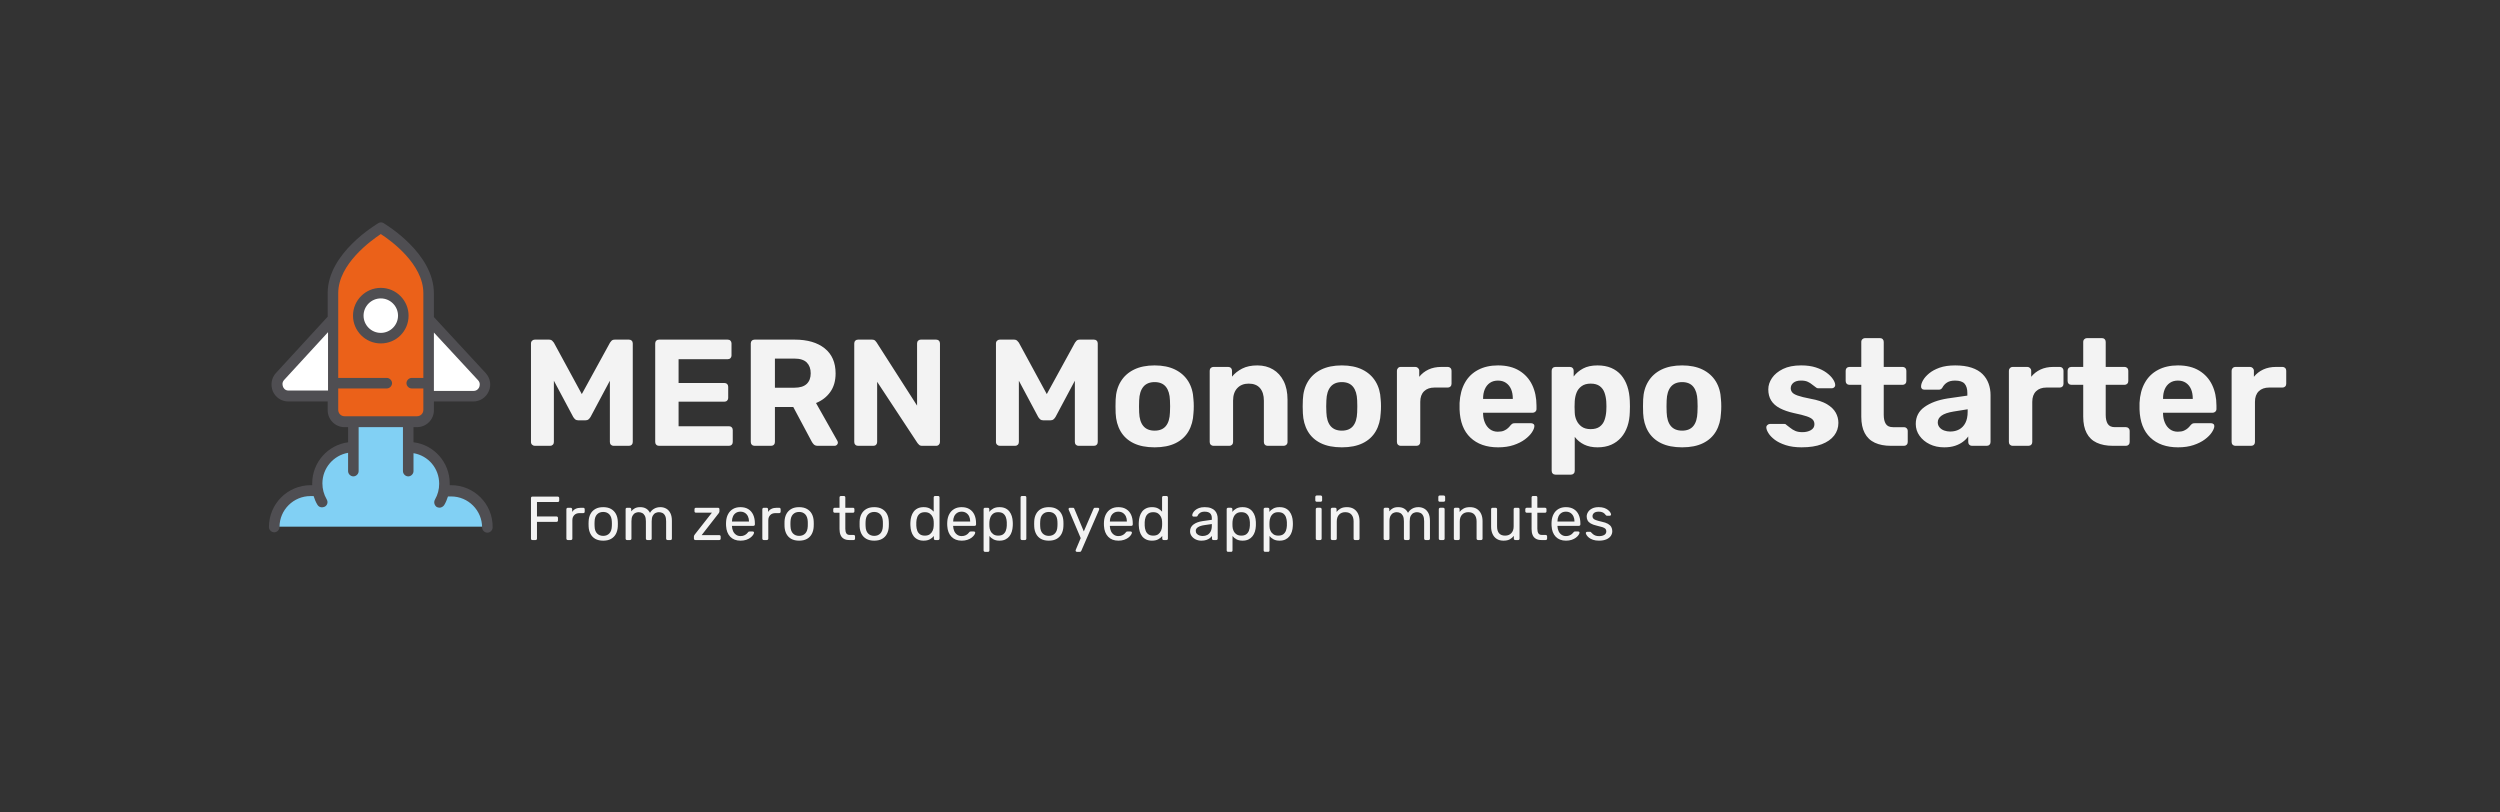 <?xml version="1.0"?>
<svg width="725.08" height="235.559" xmlns="http://www.w3.org/2000/svg" xmlns:svg="http://www.w3.org/2000/svg">
 <rect width="100%" height="100%" fill="#333333" stroke="none"/>
 <g class="layer">
  <title>Layer 1</title>
  <g id="svg_2">
   <svg enable-background="new 0 0 70.9 90.7" height="90" id="svg_1" preserveAspectRatio="xMinYMin" version="1.1" viewBox="3.6 1.275 63.601 88.225" width="64.88" x="78" xml:space="preserve" xmlns="http://www.w3.org/2000/svg" xmlns:xlink="http://www.w3.org/1999/xlink" y="64.49">
    <path class="st414" d="m55.4,77.5c-0.7,0 -1.4,0.1 -2.1,0.2l0,0c0.2,-0.7 0.3,-1.4 0.3,-2.2c0,-5.7 -4.6,-10.3 -10.3,-10.3l0,0l0,-7.3l-15.6,0l0,7.3l0,0c-5.7,0 -10.3,4.6 -10.3,10.3c0,0.7 0.1,1.5 0.3,2.2l0,0c-0.7,-0.1 -1.4,-0.2 -2.1,-0.2c-5.7,0 -10.3,4.6 -10.3,10.3l60.6,0c-0.1,-5.6 -4.8,-10.3 -10.5,-10.3z" fill="#81D0F4" id="svg_5"/>
    <path class="st183" d="m21.8,21.4c0,-10.7 13.6,-18.6 13.6,-18.6s13.6,7.9 13.6,18.6l0,33.2c0,1.8 -1.5,3.3 -3.3,3.3l-20.6,0c-1.8,0 -3.3,-1.5 -3.3,-3.3l0,-33.2z" fill="#EB6119" id="svg_6"/>
    <path class="st1" d="m21.8,28.7l0,21.9l-12.6,0c-2.9,0 -4.4,-3.4 -2.4,-5.5l15,-16.4z" fill="#FFFFFF" id="svg_7"/>
    <path class="st1" d="m49,28.7l0,21.9l12.7,0c2.9,0 4.4,-3.4 2.4,-5.5l-15.1,-16.4z" fill="#FFFFFF" id="svg_8"/>
    <circle class="st1" cx="35.4" cy="27.8" fill="#FFFFFF" id="svg_9" r="6.4"/>
    <path class="st325" d="m65.2,44.1l-14.7,-15.9l0,-6.7c0,-11.5 -13.7,-19.6 -14.3,-20c-0.5,-0.3 -1,-0.3 -1.5,0c-0.6,0.4 -14.4,8.5 -14.4,19.9l0,6.7l-14.7,16c-1.3,1.4 -1.6,3.4 -0.9,5.2c0.8,1.8 2.5,2.9 4.4,2.9l11.2,0l0,2.5c0,2.6 2.1,4.8 4.8,4.8l20.6,0c2.6,0 4.8,-2.1 4.8,-4.8l0,-2.5l11.2,0c1.9,0 3.6,-1.1 4.4,-2.9c0.8,-1.8 0.4,-3.8 -0.9,-5.2zm-44.9,5l-11.1,0c-1.1,0 -1.5,-0.8 -1.6,-1.1c-0.1,-0.3 -0.4,-1.1 0.3,-1.9l12.5,-13.6l0,16.6l-0.1,0zm27.2,-3.6l-3.3,0c-0.8,0 -1.5,0.7 -1.5,1.5s0.7,1.5 1.5,1.5l3.3,0l0,6.1c0,1 -0.8,1.8 -1.8,1.8l-20.6,0c-1,0 -1.8,-0.8 -1.8,-1.8l0,-6.1l13.8,0c0.8,0 1.5,-0.7 1.5,-1.5s-0.7,-1.5 -1.5,-1.5l-13.8,0l0,-24.1c0,-8.3 9.4,-15 12.1,-16.8c2.8,1.8 12.1,8.5 12.1,16.8l0,24.1zm15.9,2.6c-0.1,0.3 -0.6,1.1 -1.6,1.1l-11.3,0l0,-16.6l12.5,13.5c0.8,0.8 0.5,1.7 0.4,2zm-28,-28.2c-4.3,0 -7.9,3.5 -7.9,7.9c0,4.3 3.5,7.9 7.9,7.9s7.9,-3.5 7.9,-7.9c0,-4.3 -3.5,-7.9 -7.9,-7.9zm0,12.8c-2.7,0 -4.9,-2.2 -4.9,-4.9c0,-2.7 2.2,-4.9 4.9,-4.9s4.9,2.2 4.9,4.9c0,2.7 -2.2,4.9 -4.9,4.9z" fill="#4F4E52" id="svg_10"/>
    <path class="st325" d="m55.4,76c-0.1,0 -0.3,0 -0.4,0c0,-0.2 0,-0.3 0,-0.5c0,-6 -4.5,-11 -10.3,-11.7l0,-5.9l-3,0l0,14.1c0,0.8 0.7,1.5 1.5,1.5s1.5,-0.7 1.5,-1.5l0,-5.1c4.2,0.7 7.3,4.3 7.3,8.7c0,1.6 -0.4,3.1 -1.2,4.5c-0.4,0.7 -0.2,1.6 0.5,2.1c0.2,0.1 0.5,0.2 0.8,0.2c0.5,0 1,-0.3 1.3,-0.7c0.5,-0.8 0.8,-1.6 1.1,-2.5c0.3,0 0.6,0 0.9,0c4.9,0 8.8,4 8.8,8.8c0,0.8 0.7,1.5 1.5,1.5s1.5,-0.7 1.5,-1.5c0.1,-6.7 -5.3,-12 -11.8,-12zm-29.2,-12.2c-5.8,0.7 -10.3,5.7 -10.3,11.7c0,0.2 0,0.3 0,0.5c-0.1,0 -0.3,0 -0.4,0c-6.6,0 -11.9,5.3 -11.9,11.9c0,0.8 0.7,1.5 1.5,1.5s1.5,-0.7 1.5,-1.5c0,-4.9 4,-8.8 8.8,-8.8c0.3,0 0.6,0 0.9,0c0.3,0.9 0.6,1.7 1.1,2.5c0.3,0.5 0.8,0.7 1.3,0.7c0.3,0 0.5,-0.1 0.8,-0.2c0.7,-0.4 1,-1.3 0.5,-2.1c-0.8,-1.4 -1.2,-2.9 -1.2,-4.5c0,-4.4 3.2,-8 7.3,-8.7l0,5.2c0,0.8 0.7,1.5 1.5,1.5s1.5,-0.7 1.5,-1.5l0,-14.1l-3,0l0,5.9l0.1,0z" fill="#4F4E52" id="svg_11"/>
   </svg>
  </g>
  <g id="svg_3">
   <svg fill="#f3f3f3" height="16.34" id="svg_12" viewBox="1.57 3.91 313.61 16.34" width="313.61" x="154" y="143.71">
    <g fill="#4F4E52" id="svg_13">
     <path d="m2.88,16.83l-0.9,0q-0.2,0 -0.31,-0.12q-0.1,-0.11 -0.1,-0.29l0,0l0,-11.76q0,-0.2 0.1,-0.31q0.11,-0.12 0.31,-0.12l0,0l7.34,0q0.2,0 0.32,0.12q0.12,0.11 0.12,0.31l0,0l0,0.72q0,0.2 -0.12,0.31q-0.12,0.11 -0.32,0.11l0,0l-6.01,0l0,4.19l5.65,0q0.2,0 0.32,0.12q0.12,0.11 0.12,0.31l0,0l0,0.72q0,0.18 -0.12,0.3q-0.12,0.12 -0.32,0.12l0,0l-5.65,0l0,4.86q0,0.18 -0.11,0.29q-0.12,0.12 -0.32,0.12l0,0zm10.26,0l-0.88,0q-0.18,0 -0.3,-0.12q-0.12,-0.11 -0.12,-0.29l0,0l0,-8.52q0,-0.18 0.12,-0.3q0.12,-0.13 0.3,-0.13l0,0l0.83,0q0.18,0 0.3,0.13q0.13,0.12 0.13,0.3l0,0l0,0.79q0.36,-0.61 0.99,-0.91q0.63,-0.31 1.53,-0.31l0,0l0.7,0q0.18,0 0.3,0.12q0.11,0.11 0.11,0.29l0,0l0,0.74q0,0.18 -0.11,0.29q-0.12,0.11 -0.3,0.11l0,0l-1.08,0q-0.97,0 -1.53,0.57q-0.56,0.56 -0.56,1.53l0,0l0,5.3q0,0.18 -0.12,0.29q-0.13,0.12 -0.31,0.12l0,0zm9.38,0.18l0,0q-1.37,0 -2.29,-0.52q-0.92,-0.52 -1.4,-1.45q-0.49,-0.93 -0.54,-2.12l0,0q-0.02,-0.3 -0.02,-0.78q0,-0.48 0.02,-0.76l0,0q0.05,-1.21 0.55,-2.13q0.49,-0.92 1.41,-1.44q0.92,-0.52 2.27,-0.52l0,0q1.35,0 2.27,0.52q0.91,0.52 1.41,1.44q0.49,0.92 0.55,2.13l0,0q0.02,0.28 0.02,0.76q0,0.48 -0.02,0.78l0,0q-0.06,1.19 -0.54,2.12q-0.49,0.93 -1.41,1.45q-0.91,0.52 -2.28,0.52zm0,-1.39l0,0q1.11,0 1.78,-0.71q0.67,-0.71 0.72,-2.08l0,0q0.02,-0.27 0.02,-0.68q0,-0.41 -0.02,-0.68l0,0q-0.05,-1.37 -0.72,-2.08q-0.67,-0.71 -1.78,-0.71l0,0q-1.12,0 -1.79,0.71q-0.68,0.71 -0.71,2.08l0,0q-0.02,0.27 -0.02,0.68q0,0.41 0.02,0.68l0,0q0.03,1.37 0.71,2.08q0.67,0.71 1.79,0.71zm7.77,1.21l-0.86,0q-0.18,0 -0.3,-0.12q-0.11,-0.11 -0.11,-0.29l0,0l0,-8.54q0,-0.18 0.11,-0.29q0.12,-0.12 0.3,-0.12l0,0l0.81,0q0.18,0 0.3,0.12q0.11,0.11 0.11,0.29l0,0l0,0.63q0.42,-0.55 1.05,-0.89q0.63,-0.33 1.51,-0.33l0,0q2.03,-0.02 2.88,1.66l0,0q0.41,-0.76 1.21,-1.21q0.79,-0.45 1.8,-0.45l0,0q0.93,0 1.7,0.43q0.76,0.43 1.2,1.31q0.44,0.87 0.44,2.18l0,0l0,5.21q0,0.18 -0.11,0.29q-0.12,0.12 -0.3,0.12l0,0l-0.85,0q-0.18,0 -0.29,-0.12q-0.12,-0.11 -0.12,-0.29l0,0l0,-5.04q0,-1.01 -0.29,-1.59q-0.29,-0.57 -0.77,-0.81q-0.49,-0.23 -1.06,-0.23l0,0q-0.47,0 -0.96,0.23q-0.48,0.24 -0.8,0.81q-0.31,0.58 -0.31,1.59l0,0l0,5.04q0,0.18 -0.12,0.29q-0.12,0.12 -0.3,0.12l0,0l-0.84,0q-0.18,0 -0.3,-0.12q-0.12,-0.11 -0.12,-0.29l0,0l0,-5.04q0,-1.01 -0.3,-1.59q-0.31,-0.57 -0.8,-0.81q-0.48,-0.23 -1.02,-0.23l0,0q-0.47,0 -0.96,0.23q-0.48,0.24 -0.8,0.81q-0.31,0.58 -0.31,1.57l0,0l0,5.06q0,0.18 -0.12,0.29q-0.12,0.12 -0.3,0.12l0,0zm25.89,0l-6.93,0q-0.18,0 -0.3,-0.12q-0.12,-0.11 -0.12,-0.29l0,0l0,-0.63q0,-0.17 0.09,-0.31q0.08,-0.14 0.17,-0.27l0,0l4.96,-6.32l-4.64,0q-0.18,0 -0.3,-0.11q-0.11,-0.1 -0.11,-0.3l0,0l0,-0.6q0,-0.18 0.11,-0.29q0.12,-0.12 0.3,-0.12l0,0l6.41,0q0.18,0 0.3,0.12q0.11,0.11 0.11,0.29l0,0l0,0.67q0,0.16 -0.08,0.29q-0.08,0.12 -0.17,0.27l0,0l-4.91,6.3l5.11,0q0.2,0 0.3,0.11q0.11,0.1 0.11,0.3l0,0l0,0.6q0,0.18 -0.11,0.29q-0.1,0.12 -0.3,0.12l0,0zm6.15,0.18l0,0q-1.87,0 -2.97,-1.14q-1.09,-1.15 -1.2,-3.13l0,0q-0.02,-0.23 -0.02,-0.6q0,-0.37 0.02,-0.6l0,0q0.07,-1.28 0.59,-2.24q0.52,-0.97 1.43,-1.49q0.91,-0.52 2.14,-0.52l0,0q1.36,0 2.29,0.58q0.93,0.57 1.41,1.63q0.49,1.07 0.49,2.49l0,0l0,0.3q0,0.2 -0.12,0.31q-0.11,0.11 -0.29,0.11l0,0l-6.23,0q0,0.02 0,0.07q0,0.05 0,0.09l0,0q0.03,0.74 0.32,1.38q0.29,0.64 0.84,1.03q0.55,0.4 1.29,0.4l0,0q0.64,0 1.08,-0.2q0.43,-0.2 0.7,-0.44q0.27,-0.24 0.36,-0.39l0,0q0.16,-0.21 0.25,-0.26q0.09,-0.04 0.29,-0.04l0,0l0.88,0q0.16,0 0.28,0.1q0.12,0.09 0.1,0.27l0,0q-0.02,0.27 -0.29,0.66q-0.27,0.39 -0.77,0.77q-0.49,0.37 -1.22,0.62q-0.73,0.24 -1.65,0.24zm-2.46,-5.6l0,0.06l4.93,0l0,-0.06q0,-0.81 -0.3,-1.44q-0.29,-0.63 -0.85,-1q-0.56,-0.37 -1.33,-0.37l0,0q-0.78,0 -1.33,0.37q-0.55,0.37 -0.83,1q-0.29,0.63 -0.29,1.44l0,0zm10.1,5.42l-0.89,0q-0.18,0 -0.29,-0.12q-0.12,-0.11 -0.12,-0.29l0,0l0,-8.52q0,-0.18 0.12,-0.3q0.11,-0.13 0.29,-0.13l0,0l0.83,0q0.18,0 0.31,0.13q0.12,0.12 0.12,0.3l0,0l0,0.79q0.36,-0.61 0.99,-0.91q0.63,-0.31 1.53,-0.31l0,0l0.71,0q0.18,0 0.29,0.12q0.12,0.11 0.12,0.29l0,0l0,0.74q0,0.18 -0.12,0.29q-0.11,0.11 -0.29,0.11l0,0l-1.08,0q-0.98,0 -1.53,0.57q-0.56,0.56 -0.56,1.53l0,0l0,5.3q0,0.18 -0.13,0.29q-0.12,0.12 -0.3,0.12l0,0zm9.37,0.18l0,0q-1.36,0 -2.28,-0.52q-0.92,-0.52 -1.41,-1.45q-0.48,-0.93 -0.54,-2.12l0,0q-0.01,-0.3 -0.01,-0.78q0,-0.48 0.01,-0.76l0,0q0.06,-1.21 0.55,-2.13q0.5,-0.92 1.42,-1.44q0.91,-0.52 2.26,-0.52l0,0q1.35,0 2.27,0.52q0.92,0.52 1.42,1.44q0.49,0.92 0.54,2.13l0,0q0.02,0.28 0.02,0.76q0,0.48 -0.02,0.78l0,0q-0.05,1.19 -0.54,2.12q-0.48,0.93 -1.4,1.45q-0.92,0.52 -2.29,0.52zm0,-1.39l0,0q1.12,0 1.79,-0.71q0.66,-0.71 0.72,-2.08l0,0q0.01,-0.27 0.01,-0.68q0,-0.41 -0.01,-0.68l0,0q-0.06,-1.37 -0.72,-2.08q-0.67,-0.71 -1.79,-0.71l0,0q-1.11,0 -1.79,0.71q-0.67,0.71 -0.71,2.08l0,0q-0.02,0.27 -0.02,0.68q0,0.41 0.02,0.68l0,0q0.04,1.37 0.71,2.08q0.68,0.71 1.79,0.71zm15.81,1.21l-1.24,0q-1.01,0 -1.64,-0.39q-0.63,-0.38 -0.92,-1.09q-0.29,-0.72 -0.29,-1.69l0,0l0,-4.75l-1.4,0q-0.18,0 -0.3,-0.12q-0.12,-0.11 -0.12,-0.29l0,0l0,-0.62q0,-0.18 0.12,-0.29q0.12,-0.12 0.3,-0.12l0,0l1.4,0l0,-3.01q0,-0.18 0.12,-0.29q0.12,-0.12 0.3,-0.12l0,0l0.84,0q0.18,0 0.3,0.12q0.12,0.11 0.12,0.29l0,0l0,3.01l2.23,0q0.2,0 0.3,0.12q0.11,0.11 0.11,0.29l0,0l0,0.62q0,0.18 -0.11,0.29q-0.1,0.12 -0.3,0.12l0,0l-2.23,0l0,4.63q0,0.84 0.28,1.33q0.29,0.48 1.03,0.48l0,0l1.1,0q0.18,0 0.3,0.12q0.11,0.12 0.11,0.3l0,0l0,0.65q0,0.18 -0.11,0.29q-0.12,0.12 -0.3,0.12l0,0zm5.97,0.18l0,0q-1.36,0 -2.28,-0.52q-0.92,-0.52 -1.41,-1.45q-0.48,-0.93 -0.54,-2.12l0,0q-0.01,-0.3 -0.01,-0.78q0,-0.48 0.01,-0.76l0,0q0.06,-1.21 0.55,-2.13q0.5,-0.92 1.42,-1.44q0.91,-0.52 2.26,-0.52l0,0q1.35,0 2.27,0.52q0.92,0.52 1.42,1.44q0.49,0.92 0.54,2.13l0,0q0.02,0.28 0.02,0.76q0,0.48 -0.02,0.78l0,0q-0.05,1.19 -0.54,2.12q-0.48,0.93 -1.4,1.45q-0.92,0.52 -2.29,0.52zm0,-1.39l0,0q1.12,0 1.79,-0.71q0.66,-0.71 0.72,-2.08l0,0q0.01,-0.27 0.01,-0.68q0,-0.41 -0.01,-0.68l0,0q-0.06,-1.37 -0.72,-2.08q-0.67,-0.71 -1.79,-0.71l0,0q-1.11,0 -1.79,0.71q-0.67,0.71 -0.71,2.08l0,0q-0.02,0.27 -0.02,0.68q0,0.41 0.02,0.68l0,0q0.04,1.37 0.71,2.08q0.68,0.71 1.79,0.71zm14.33,1.39l0,0q-0.99,0 -1.71,-0.35q-0.72,-0.35 -1.18,-0.95q-0.46,-0.61 -0.68,-1.38q-0.23,-0.78 -0.26,-1.64l0,0q-0.02,-0.29 -0.02,-0.54q0,-0.25 0.02,-0.54l0,0q0.03,-0.85 0.26,-1.62q0.22,-0.77 0.68,-1.39q0.46,-0.61 1.18,-0.96q0.72,-0.35 1.71,-0.35l0,0q1.06,0 1.77,0.38q0.7,0.38 1.15,0.93l0,0l0,-4.14q0,-0.18 0.12,-0.29q0.11,-0.12 0.29,-0.12l0,0l0.87,0q0.18,0 0.29,0.12q0.12,0.11 0.12,0.29l0,0l0,11.96q0,0.18 -0.12,0.29q-0.11,0.12 -0.29,0.12l0,0l-0.81,0q-0.2,0 -0.31,-0.12q-0.11,-0.11 -0.11,-0.29l0,0l0,-0.76q-0.45,0.58 -1.17,0.96q-0.72,0.39 -1.8,0.39zm0.38,-1.46l0,0q0.9,0 1.44,-0.41q0.54,-0.42 0.81,-1.05q0.27,-0.64 0.29,-1.31l0,0q0.02,-0.29 0.02,-0.69q0,-0.41 -0.02,-0.7l0,0q-0.02,-0.63 -0.3,-1.24q-0.28,-0.61 -0.83,-1.01q-0.55,-0.39 -1.41,-0.39l0,0q-0.92,0 -1.46,0.4q-0.54,0.41 -0.77,1.06q-0.24,0.66 -0.27,1.42l0,0q-0.02,0.52 0,1.04l0,0q0.03,0.76 0.27,1.42q0.23,0.65 0.77,1.06q0.54,0.4 1.46,0.4zm10.66,1.46l0,0q-1.88,0 -2.97,-1.14q-1.1,-1.15 -1.21,-3.13l0,0q-0.02,-0.23 -0.02,-0.6q0,-0.37 0.02,-0.6l0,0q0.07,-1.28 0.59,-2.24q0.53,-0.97 1.44,-1.49q0.9,-0.52 2.13,-0.52l0,0q1.37,0 2.29,0.58q0.93,0.57 1.42,1.63q0.48,1.07 0.48,2.49l0,0l0,0.3q0,0.2 -0.11,0.31q-0.12,0.11 -0.3,0.11l0,0l-6.23,0q0,0.02 0,0.07q0,0.05 0,0.09l0,0q0.04,0.74 0.32,1.38q0.29,0.64 0.84,1.03q0.55,0.4 1.29,0.4l0,0q0.65,0 1.08,-0.2q0.43,-0.2 0.7,-0.44q0.27,-0.24 0.36,-0.39l0,0q0.16,-0.21 0.25,-0.26q0.09,-0.04 0.29,-0.04l0,0l0.88,0q0.16,0 0.28,0.1q0.12,0.09 0.1,0.27l0,0q-0.02,0.27 -0.29,0.66q-0.27,0.39 -0.76,0.77q-0.5,0.37 -1.23,0.62q-0.73,0.24 -1.64,0.24zm-2.47,-5.6l0,0.06l4.93,0l0,-0.06q0,-0.81 -0.29,-1.44q-0.3,-0.63 -0.86,-1q-0.56,-0.37 -1.33,-0.37l0,0q-0.78,0 -1.32,0.37q-0.55,0.37 -0.84,1q-0.29,0.63 -0.29,1.44l0,0zm10.12,8.84l-0.89,0q-0.18,0 -0.29,-0.12q-0.12,-0.11 -0.12,-0.29l0,0l0,-11.96q0,-0.18 0.12,-0.29q0.11,-0.12 0.29,-0.12l0,0l0.83,0q0.18,0 0.3,0.12q0.12,0.11 0.12,0.29l0,0l0,0.8q0.43,-0.6 1.15,-0.99q0.72,-0.4 1.8,-0.4l0,0q1.01,0 1.72,0.34q0.71,0.34 1.17,0.94q0.46,0.59 0.69,1.35q0.23,0.75 0.27,1.62l0,0q0.02,0.29 0.02,0.61q0,0.32 -0.02,0.61l0,0q-0.04,0.85 -0.27,1.61q-0.23,0.77 -0.69,1.35q-0.46,0.59 -1.17,0.94q-0.71,0.35 -1.72,0.35l0,0q-1.05,0 -1.76,-0.39q-0.71,-0.38 -1.16,-0.96l0,0l0,4.18q0,0.18 -0.11,0.29q-0.1,0.12 -0.28,0.12l0,0zm2.93,-4.7l0,0q0.94,0 1.47,-0.4q0.53,-0.41 0.76,-1.06q0.24,-0.66 0.27,-1.42l0,0q0.02,-0.52 0,-1.04l0,0q-0.03,-0.76 -0.27,-1.42q-0.23,-0.65 -0.76,-1.06q-0.53,-0.4 -1.47,-0.4l0,0q-0.88,0 -1.43,0.41q-0.55,0.42 -0.81,1.05q-0.26,0.64 -0.3,1.31l0,0q-0.02,0.29 -0.02,0.68q0,0.4 0.02,0.71l0,0q0.02,0.63 0.3,1.24q0.28,0.61 0.84,1.01q0.55,0.39 1.4,0.39zm7.76,1.28l-0.85,0q-0.18,0 -0.29,-0.12q-0.12,-0.11 -0.12,-0.29l0,0l0,-11.96q0,-0.18 0.12,-0.29q0.11,-0.12 0.29,-0.12l0,0l0.85,0q0.2,0 0.3,0.12q0.11,0.11 0.11,0.29l0,0l0,11.96q0,0.18 -0.11,0.29q-0.1,0.12 -0.3,0.12l0,0zm6.93,0.18l0,0q-1.37,0 -2.29,-0.52q-0.92,-0.52 -1.4,-1.45q-0.49,-0.93 -0.54,-2.12l0,0q-0.02,-0.3 -0.02,-0.78q0,-0.48 0.02,-0.76l0,0q0.05,-1.21 0.55,-2.13q0.49,-0.92 1.41,-1.44q0.92,-0.52 2.27,-0.52l0,0q1.35,0 2.27,0.52q0.91,0.52 1.41,1.44q0.49,0.92 0.55,2.13l0,0q0.02,0.28 0.02,0.76q0,0.48 -0.02,0.78l0,0q-0.06,1.19 -0.54,2.12q-0.49,0.93 -1.41,1.45q-0.91,0.52 -2.28,0.52zm0,-1.39l0,0q1.11,0 1.78,-0.71q0.67,-0.71 0.72,-2.08l0,0q0.02,-0.27 0.02,-0.68q0,-0.41 -0.02,-0.68l0,0q-0.05,-1.37 -0.72,-2.08q-0.67,-0.71 -1.78,-0.71l0,0q-1.12,0 -1.79,0.71q-0.68,0.71 -0.71,2.08l0,0q-0.02,0.27 -0.02,0.68q0,0.41 0.02,0.68l0,0q0.03,1.37 0.71,2.08q0.67,0.71 1.79,0.71zm8.98,4.63l-0.85,0q-0.14,0 -0.25,-0.11q-0.11,-0.11 -0.11,-0.25l0,0q0,-0.07 0.02,-0.14q0.02,-0.08 0.07,-0.18l0,0l1.39,-3.3l-3.44,-8.12q-0.09,-0.21 -0.09,-0.3l0,0q0,-0.16 0.11,-0.27q0.11,-0.11 0.27,-0.11l0,0l0.88,0q0.2,0 0.3,0.09q0.1,0.09 0.13,0.22l0,0l2.74,6.55l2.81,-6.55q0.05,-0.13 0.15,-0.22q0.1,-0.09 0.3,-0.09l0,0l0.84,0q0.17,0 0.27,0.11q0.11,0.11 0.11,0.25l0,0q0,0.09 -0.09,0.32l0,0l-5.11,11.79q-0.05,0.13 -0.15,0.22q-0.1,0.09 -0.3,0.09l0,0zm11.2,-3.24l0,0q-1.88,0 -2.97,-1.14q-1.1,-1.15 -1.21,-3.13l0,0q-0.02,-0.23 -0.02,-0.6q0,-0.37 0.02,-0.6l0,0q0.07,-1.28 0.59,-2.24q0.53,-0.97 1.44,-1.49q0.9,-0.52 2.13,-0.52l0,0q1.37,0 2.29,0.58q0.93,0.57 1.42,1.63q0.48,1.07 0.48,2.49l0,0l0,0.3q0,0.2 -0.11,0.31q-0.12,0.11 -0.3,0.11l0,0l-6.23,0q0,0.02 0,0.07q0,0.05 0,0.09l0,0q0.04,0.74 0.32,1.38q0.29,0.64 0.84,1.03q0.55,0.4 1.29,0.4l0,0q0.65,0 1.08,-0.2q0.43,-0.2 0.7,-0.44q0.27,-0.24 0.36,-0.39l0,0q0.16,-0.21 0.25,-0.26q0.09,-0.04 0.29,-0.04l0,0l0.88,0q0.16,0 0.28,0.1q0.12,0.09 0.1,0.27l0,0q-0.02,0.27 -0.29,0.66q-0.27,0.39 -0.76,0.77q-0.5,0.37 -1.23,0.62q-0.73,0.24 -1.64,0.24zm-2.47,-5.6l0,0.06l4.93,0l0,-0.06q0,-0.81 -0.29,-1.44q-0.3,-0.63 -0.86,-1q-0.56,-0.37 -1.33,-0.37l0,0q-0.78,0 -1.32,0.37q-0.55,0.37 -0.84,1q-0.29,0.63 -0.29,1.44l0,0zm12.22,5.6l0,0q-0.99,0 -1.71,-0.35q-0.72,-0.35 -1.18,-0.95q-0.46,-0.61 -0.68,-1.38q-0.23,-0.78 -0.26,-1.64l0,0q-0.02,-0.29 -0.02,-0.54q0,-0.25 0.02,-0.54l0,0q0.03,-0.85 0.26,-1.62q0.22,-0.77 0.68,-1.39q0.46,-0.61 1.18,-0.96q0.72,-0.35 1.71,-0.35l0,0q1.06,0 1.77,0.38q0.7,0.38 1.15,0.93l0,0l0,-4.14q0,-0.18 0.12,-0.29q0.11,-0.12 0.29,-0.12l0,0l0.87,0q0.18,0 0.29,0.12q0.12,0.11 0.12,0.29l0,0l0,11.96q0,0.18 -0.12,0.29q-0.11,0.12 -0.29,0.12l0,0l-0.81,0q-0.2,0 -0.31,-0.12q-0.11,-0.11 -0.11,-0.29l0,0l0,-0.76q-0.45,0.58 -1.17,0.96q-0.72,0.39 -1.8,0.39zm0.38,-1.46l0,0q0.9,0 1.44,-0.41q0.54,-0.42 0.81,-1.05q0.27,-0.64 0.29,-1.31l0,0q0.02,-0.29 0.02,-0.69q0,-0.41 -0.02,-0.7l0,0q-0.02,-0.63 -0.3,-1.24q-0.28,-0.61 -0.83,-1.01q-0.55,-0.39 -1.41,-0.39l0,0q-0.92,0 -1.46,0.4q-0.54,0.41 -0.77,1.06q-0.24,0.66 -0.27,1.42l0,0q-0.02,0.52 0,1.04l0,0q0.03,0.76 0.27,1.42q0.23,0.65 0.77,1.06q0.54,0.4 1.46,0.4zm13.93,1.46l0,0q-0.9,0 -1.64,-0.36q-0.73,-0.36 -1.18,-0.97q-0.45,-0.61 -0.45,-1.39l0,0q0,-1.24 1,-1.98q1.01,-0.74 2.63,-0.97l0,0l2.68,-0.38l0,-0.52q0,-0.86 -0.49,-1.35q-0.5,-0.49 -1.61,-0.49l0,0q-0.79,0 -1.3,0.33q-0.5,0.32 -0.7,0.83l0,0q-0.11,0.27 -0.38,0.27l0,0l-0.81,0q-0.2,0 -0.29,-0.12q-0.1,-0.12 -0.1,-0.28l0,0q0,-0.27 0.2,-0.67q0.21,-0.39 0.64,-0.77q0.43,-0.38 1.11,-0.64q0.67,-0.26 1.65,-0.26l0,0q1.08,0 1.81,0.28q0.74,0.28 1.17,0.75q0.42,0.46 0.61,1.06q0.19,0.59 0.19,1.2l0,0l0,5.84q0,0.18 -0.12,0.29q-0.12,0.12 -0.3,0.12l0,0l-0.83,0q-0.19,0 -0.3,-0.12q-0.11,-0.11 -0.11,-0.29l0,0l0,-0.78q-0.23,0.33 -0.63,0.64q-0.4,0.32 -0.99,0.52q-0.59,0.21 -1.46,0.21zm0.38,-1.35l0,0q0.74,0 1.35,-0.31q0.61,-0.32 0.96,-0.99q0.35,-0.66 0.35,-1.67l0,0l0,-0.5l-2.08,0.3q-1.28,0.18 -1.93,0.61q-0.65,0.42 -0.65,1.07l0,0q0,0.5 0.3,0.83q0.3,0.34 0.76,0.5q0.45,0.16 0.94,0.16zm8.26,4.59l-0.88,0q-0.18,0 -0.3,-0.12q-0.11,-0.11 -0.11,-0.29l0,0l0,-11.96q0,-0.18 0.11,-0.29q0.12,-0.12 0.3,-0.12l0,0l0.83,0q0.18,0 0.3,0.12q0.11,0.11 0.11,0.29l0,0l0,0.8q0.43,-0.6 1.15,-0.99q0.72,-0.4 1.8,-0.4l0,0q1.01,0 1.72,0.34q0.71,0.34 1.17,0.94q0.46,0.59 0.7,1.35q0.23,0.75 0.27,1.62l0,0q0.01,0.29 0.01,0.61q0,0.32 -0.01,0.61l0,0q-0.04,0.85 -0.27,1.61q-0.24,0.77 -0.7,1.35q-0.46,0.59 -1.17,0.94q-0.71,0.35 -1.72,0.35l0,0q-1.04,0 -1.75,-0.39q-0.71,-0.38 -1.16,-0.96l0,0l0,4.18q0,0.18 -0.11,0.29q-0.11,0.12 -0.29,0.12l0,0zm2.94,-4.7l0,0q0.93,0 1.46,-0.4q0.53,-0.41 0.77,-1.06q0.23,-0.66 0.27,-1.42l0,0q0.02,-0.52 0,-1.04l0,0q-0.04,-0.76 -0.27,-1.42q-0.24,-0.65 -0.77,-1.06q-0.53,-0.4 -1.46,-0.4l0,0q-0.89,0 -1.43,0.41q-0.55,0.42 -0.81,1.05q-0.27,0.64 -0.3,1.31l0,0q-0.02,0.29 -0.02,0.68q0,0.4 0.02,0.71l0,0q0.02,0.63 0.3,1.24q0.27,0.61 0.83,1.01q0.56,0.39 1.41,0.39zm7.79,4.7l-0.88,0q-0.18,0 -0.3,-0.12q-0.12,-0.11 -0.12,-0.29l0,0l0,-11.96q0,-0.18 0.12,-0.29q0.12,-0.12 0.3,-0.12l0,0l0.83,0q0.18,0 0.29,0.12q0.12,0.11 0.12,0.29l0,0l0,0.8q0.43,-0.6 1.15,-0.99q0.72,-0.4 1.8,-0.4l0,0q1.01,0 1.72,0.34q0.71,0.34 1.17,0.94q0.46,0.59 0.69,1.35q0.24,0.75 0.27,1.62l0,0q0.02,0.29 0.02,0.61q0,0.32 -0.02,0.61l0,0q-0.03,0.85 -0.27,1.61q-0.23,0.77 -0.69,1.35q-0.46,0.59 -1.17,0.94q-0.71,0.35 -1.72,0.35l0,0q-1.04,0 -1.75,-0.39q-0.71,-0.38 -1.16,-0.96l0,0l0,4.18q0,0.18 -0.11,0.29q-0.11,0.12 -0.29,0.12l0,0zm2.93,-4.7l0,0q0.94,0 1.47,-0.4q0.53,-0.41 0.77,-1.06q0.23,-0.66 0.27,-1.42l0,0q0.01,-0.52 0,-1.04l0,0q-0.04,-0.76 -0.27,-1.42q-0.24,-0.65 -0.77,-1.06q-0.53,-0.4 -1.47,-0.4l0,0q-0.88,0 -1.43,0.41q-0.55,0.42 -0.81,1.05q-0.26,0.64 -0.29,1.31l0,0q-0.02,0.29 -0.02,0.68q0,0.4 0.02,0.71l0,0q0.01,0.63 0.29,1.24q0.28,0.61 0.84,1.01q0.56,0.39 1.4,0.39zm12.17,1.28l-0.86,0q-0.18,0 -0.3,-0.12q-0.12,-0.11 -0.12,-0.29l0,0l0,-8.54q0,-0.18 0.12,-0.29q0.12,-0.12 0.3,-0.12l0,0l0.86,0q0.18,0 0.3,0.12q0.12,0.11 0.12,0.29l0,0l0,8.54q0,0.18 -0.12,0.29q-0.12,0.12 -0.3,0.12l0,0zm0.13,-11.11l-1.14,0q-0.18,0 -0.29,-0.11q-0.12,-0.12 -0.12,-0.3l0,0l0,-0.97q0,-0.18 0.12,-0.31q0.11,-0.12 0.29,-0.12l0,0l1.14,0q0.18,0 0.3,0.12q0.13,0.13 0.13,0.31l0,0l0,0.97q0,0.18 -0.13,0.3q-0.12,0.11 -0.3,0.11l0,0zm4.26,11.11l-0.9,0q-0.18,0 -0.29,-0.12q-0.12,-0.11 -0.12,-0.29l0,0l0,-8.54q0,-0.18 0.12,-0.29q0.11,-0.12 0.29,-0.12l0,0l0.85,0q0.18,0 0.3,0.12q0.11,0.11 0.11,0.29l0,0l0,0.8q0.47,-0.62 1.18,-1q0.71,-0.39 1.83,-0.39l0,0q1.17,0 1.99,0.51q0.82,0.52 1.24,1.43q0.42,0.9 0.42,2.11l0,0l0,5.08q0,0.18 -0.11,0.29q-0.12,0.12 -0.3,0.12l0,0l-0.9,0q-0.18,0 -0.3,-0.12q-0.11,-0.11 -0.11,-0.29l0,0l0,-4.99q0,-1.26 -0.62,-1.97q-0.61,-0.71 -1.8,-0.71l0,0q-1.11,0 -1.79,0.71q-0.67,0.71 -0.67,1.97l0,0l0,4.99q0,0.18 -0.12,0.29q-0.12,0.12 -0.3,0.12l0,0zm15.29,0l-0.87,0q-0.18,0 -0.29,-0.12q-0.12,-0.11 -0.12,-0.29l0,0l0,-8.54q0,-0.18 0.12,-0.29q0.11,-0.12 0.29,-0.12l0,0l0.81,0q0.18,0 0.3,0.12q0.12,0.11 0.12,0.29l0,0l0,0.63q0.41,-0.55 1.04,-0.89q0.63,-0.33 1.51,-0.33l0,0q2.04,-0.02 2.88,1.66l0,0q0.42,-0.76 1.21,-1.21q0.79,-0.45 1.8,-0.45l0,0q0.93,0 1.7,0.43q0.76,0.43 1.21,1.31q0.44,0.87 0.44,2.18l0,0l0,5.21q0,0.18 -0.12,0.29q-0.12,0.12 -0.3,0.12l0,0l-0.84,0q-0.18,0 -0.3,-0.12q-0.12,-0.11 -0.12,-0.29l0,0l0,-5.04q0,-1.01 -0.29,-1.59q-0.28,-0.57 -0.77,-0.81q-0.49,-0.23 -1.06,-0.23l0,0q-0.47,0 -0.96,0.23q-0.48,0.24 -0.8,0.81q-0.31,0.58 -0.31,1.59l0,0l0,5.04q0,0.18 -0.12,0.29q-0.12,0.12 -0.3,0.12l0,0l-0.84,0q-0.18,0 -0.3,-0.12q-0.12,-0.11 -0.12,-0.29l0,0l0,-5.04q0,-1.01 -0.3,-1.59q-0.31,-0.57 -0.79,-0.81q-0.49,-0.23 -1.03,-0.23l0,0q-0.47,0 -0.95,0.23q-0.49,0.24 -0.8,0.81q-0.32,0.58 -0.32,1.57l0,0l0,5.06q0,0.18 -0.12,0.29q-0.11,0.12 -0.29,0.12l0,0zm16,0l-0.87,0q-0.18,0 -0.29,-0.12q-0.12,-0.11 -0.12,-0.29l0,0l0,-8.54q0,-0.18 0.12,-0.29q0.11,-0.12 0.29,-0.12l0,0l0.87,0q0.18,0 0.3,0.12q0.11,0.11 0.11,0.29l0,0l0,8.54q0,0.18 -0.11,0.29q-0.12,0.12 -0.3,0.12l0,0zm0.12,-11.11l-1.13,0q-0.18,0 -0.3,-0.11q-0.11,-0.12 -0.11,-0.3l0,0l0,-0.97q0,-0.18 0.11,-0.31q0.12,-0.12 0.3,-0.12l0,0l1.13,0q0.18,0 0.31,0.12q0.13,0.13 0.13,0.31l0,0l0,0.97q0,0.18 -0.13,0.3q-0.13,0.11 -0.31,0.11l0,0zm4.27,11.11l-0.9,0q-0.18,0 -0.3,-0.12q-0.11,-0.11 -0.11,-0.29l0,0l0,-8.54q0,-0.18 0.11,-0.29q0.12,-0.12 0.3,-0.12l0,0l0.85,0q0.18,0 0.29,0.12q0.12,0.11 0.12,0.29l0,0l0,0.8q0.47,-0.62 1.18,-1q0.71,-0.39 1.83,-0.39l0,0q1.17,0 1.99,0.51q0.81,0.52 1.24,1.43q0.42,0.9 0.42,2.11l0,0l0,5.08q0,0.18 -0.12,0.29q-0.11,0.12 -0.29,0.12l0,0l-0.9,0q-0.18,0 -0.3,-0.12q-0.12,-0.11 -0.12,-0.29l0,0l0,-4.99q0,-1.26 -0.61,-1.97q-0.61,-0.71 -1.8,-0.71l0,0q-1.12,0 -1.79,0.71q-0.68,0.71 -0.68,1.97l0,0l0,4.99q0,0.18 -0.11,0.29q-0.12,0.12 -0.3,0.12l0,0zm13.09,0.18l0,0q-1.16,0 -1.96,-0.51q-0.8,-0.52 -1.21,-1.43q-0.42,-0.92 -0.42,-2.11l0,0l0,-5.08q0,-0.18 0.12,-0.29q0.12,-0.12 0.3,-0.12l0,0l0.9,0q0.18,0 0.3,0.12q0.11,0.11 0.11,0.29l0,0l0,4.99q0,2.68 2.34,2.68l0,0q1.12,0 1.79,-0.71q0.68,-0.71 0.68,-1.97l0,0l0,-4.99q0,-0.18 0.12,-0.29q0.11,-0.12 0.29,-0.12l0,0l0.9,0q0.18,0 0.29,0.12q0.11,0.11 0.11,0.29l0,0l0,8.54q0,0.18 -0.11,0.29q-0.11,0.12 -0.29,0.12l0,0l-0.84,0q-0.18,0 -0.3,-0.12q-0.12,-0.11 -0.12,-0.29l0,0l0,-0.8q-0.48,0.63 -1.18,1.01q-0.69,0.38 -1.82,0.38zm12.24,-0.18l-1.25,0q-1,0 -1.63,-0.39q-0.63,-0.38 -0.92,-1.09q-0.29,-0.72 -0.29,-1.69l0,0l0,-4.75l-1.4,0q-0.18,0 -0.3,-0.12q-0.12,-0.11 -0.12,-0.29l0,0l0,-0.62q0,-0.18 0.12,-0.29q0.12,-0.12 0.3,-0.12l0,0l1.4,0l0,-3.01q0,-0.18 0.12,-0.29q0.11,-0.12 0.29,-0.12l0,0l0.85,0q0.18,0 0.3,0.12q0.11,0.11 0.11,0.29l0,0l0,3.01l2.24,0q0.19,0 0.3,0.12q0.11,0.11 0.11,0.29l0,0l0,0.62q0,0.18 -0.11,0.29q-0.11,0.12 -0.3,0.12l0,0l-2.24,0l0,4.63q0,0.84 0.29,1.33q0.29,0.48 1.03,0.48l0,0l1.1,0q0.18,0 0.29,0.12q0.12,0.12 0.12,0.3l0,0l0,0.65q0,0.18 -0.12,0.29q-0.11,0.12 -0.29,0.12l0,0zm5.88,0.18l0,0q-1.87,0 -2.97,-1.14q-1.1,-1.15 -1.2,-3.13l0,0q-0.02,-0.23 -0.02,-0.6q0,-0.37 0.02,-0.6l0,0q0.07,-1.28 0.59,-2.24q0.52,-0.97 1.43,-1.49q0.91,-0.52 2.13,-0.52l0,0q1.37,0 2.3,0.58q0.93,0.57 1.41,1.63q0.49,1.07 0.49,2.49l0,0l0,0.3q0,0.2 -0.12,0.31q-0.12,0.11 -0.3,0.11l0,0l-6.22,0q0,0.02 0,0.07q0,0.05 0,0.09l0,0q0.03,0.74 0.32,1.38q0.29,0.64 0.84,1.03q0.55,0.4 1.28,0.4l0,0q0.65,0 1.08,-0.2q0.44,-0.2 0.71,-0.44q0.27,-0.24 0.36,-0.39l0,0q0.16,-0.21 0.25,-0.26q0.09,-0.04 0.29,-0.04l0,0l0.88,0q0.16,0 0.28,0.1q0.11,0.09 0.1,0.27l0,0q-0.02,0.27 -0.29,0.66q-0.27,0.39 -0.77,0.77q-0.49,0.37 -1.22,0.62q-0.73,0.24 -1.65,0.24zm-2.46,-5.6l0,0.06l4.93,0l0,-0.06q0,-0.81 -0.3,-1.44q-0.3,-0.63 -0.85,-1q-0.56,-0.37 -1.34,-0.37l0,0q-0.77,0 -1.32,0.37q-0.55,0.37 -0.84,1q-0.28,0.63 -0.28,1.44l0,0zm12.04,5.6l0,0q-1.01,0 -1.73,-0.25q-0.72,-0.25 -1.17,-0.61q-0.45,-0.36 -0.67,-0.72q-0.23,-0.36 -0.25,-0.58l0,0q-0.02,-0.2 0.13,-0.31q0.14,-0.1 0.29,-0.1l0,0l0.81,0q0.09,0 0.15,0.02q0.06,0.03 0.17,0.16l0,0q0.23,0.25 0.52,0.5q0.29,0.25 0.71,0.41q0.43,0.17 1.06,0.17l0,0q0.91,0 1.51,-0.35q0.59,-0.36 0.59,-1.04l0,0q0,-0.45 -0.24,-0.72q-0.24,-0.27 -0.86,-0.49q-0.63,-0.21 -1.71,-0.45l0,0q-1.08,-0.25 -1.71,-0.62q-0.63,-0.37 -0.9,-0.88q-0.27,-0.51 -0.27,-1.16l0,0q0,-0.67 0.4,-1.29q0.4,-0.62 1.16,-1.01q0.77,-0.4 1.92,-0.4l0,0q0.93,0 1.6,0.23q0.67,0.24 1.1,0.59q0.43,0.35 0.65,0.69q0.21,0.34 0.23,0.58l0,0q0.02,0.18 -0.11,0.3q-0.12,0.11 -0.29,0.11l0,0l-0.75,0q-0.13,0 -0.21,-0.05q-0.08,-0.06 -0.15,-0.13l0,0q-0.18,-0.23 -0.42,-0.47q-0.25,-0.23 -0.63,-0.38q-0.39,-0.16 -1.02,-0.16l0,0q-0.9,0 -1.35,0.38q-0.45,0.38 -0.45,0.96l0,0q0,0.34 0.2,0.61q0.19,0.27 0.75,0.48q0.56,0.22 1.66,0.47l0,0q1.19,0.24 1.87,0.63q0.68,0.4 0.97,0.92q0.29,0.52 0.29,1.21l0,0q0,0.75 -0.43,1.38q-0.43,0.63 -1.3,1q-0.86,0.37 -2.12,0.37z" fill="#f3f3f3" id="svg_14" transform="translate(0, 0)"/>
    </g>
   </svg>
  </g>
  <g id="svg_4">
   <svg fill="#f3f3f3" height="39.6" id="svg_15" viewBox="3.26 9.9 509.08 39.6" width="509.08" x="154" y="98.06">
    <g fill="#4F4E52" id="svg_16">
     <path d="m8.84,41.14l-4.48,0q-0.44,0 -0.77,-0.31q-0.33,-0.31 -0.33,-0.79l0,0l0,-28.6q0,-0.48 0.33,-0.79q0.33,-0.31 0.77,-0.31l0,0l4.09,0q0.66,0 0.99,0.35q0.33,0.35 0.46,0.53l0,0l8.1,14.92l8.18,-14.92q0.09,-0.18 0.42,-0.53q0.33,-0.35 0.99,-0.35l0,0l4.09,0q0.48,0 0.79,0.31q0.31,0.31 0.31,0.79l0,0l0,28.6q0,0.48 -0.31,0.79q-0.31,0.31 -0.79,0.31l0,0l-4.49,0q-0.44,0 -0.75,-0.31q-0.3,-0.31 -0.3,-0.79l0,0l0,-17.78l-5.59,10.48q-0.22,0.39 -0.57,0.7q-0.36,0.31 -0.93,0.31l0,0l-2.07,0q-0.57,0 -0.92,-0.31q-0.35,-0.31 -0.57,-0.7l0,0l-5.59,-10.48l0,17.78q0,0.48 -0.31,0.79q-0.31,0.31 -0.75,0.31l0,0zm51.84,0l-20.29,0q-0.48,0 -0.79,-0.31q-0.31,-0.31 -0.31,-0.79l0,0l0,-28.6q0,-0.48 0.31,-0.79q0.31,-0.31 0.79,-0.31l0,0l19.93,0q0.49,0 0.8,0.31q0.3,0.31 0.3,0.79l0,0l0,3.52q0,0.44 -0.3,0.75q-0.31,0.31 -0.8,0.31l0,0l-14.25,0l0,6.9l13.29,0q0.48,0 0.79,0.31q0.31,0.31 0.31,0.79l0,0l0,3.26q0,0.44 -0.31,0.75q-0.31,0.31 -0.79,0.31l0,0l-13.29,0l0,7.12l14.61,0q0.48,0 0.79,0.31q0.31,0.31 0.31,0.79l0,0l0,3.48q0,0.48 -0.31,0.79q-0.31,0.31 -0.79,0.31l0,0zm12.23,0l-4.8,0q-0.48,0 -0.79,-0.31q-0.31,-0.31 -0.31,-0.79l0,0l0,-28.6q0,-0.48 0.31,-0.79q0.31,-0.31 0.79,-0.31l0,0l11.66,0q5.5,0 8.67,2.53q3.17,2.53 3.17,7.28l0,0q0,3.21 -1.54,5.37q-1.54,2.16 -4.14,3.21l0,0l6.21,11q0.13,0.27 0.13,0.49l0,0q0,0.35 -0.27,0.63q-0.26,0.29 -0.66,0.29l0,0l-4.88,0q-0.79,0 -1.19,-0.42q-0.39,-0.42 -0.57,-0.77l0,0l-5.37,-10.07l-5.32,0l0,10.16q0,0.48 -0.31,0.79q-0.31,0.31 -0.79,0.31l0,0zm1.1,-25.3l0,8.45l5.63,0q2.42,0 3.59,-1.1q1.16,-1.1 1.16,-3.08l0,0q0,-1.98 -1.14,-3.13q-1.15,-1.14 -3.61,-1.14l0,0l-5.63,0zm28.55,25.3l-4.44,0q-0.48,0 -0.79,-0.31q-0.31,-0.31 -0.31,-0.79l0,0l0,-28.6q0,-0.48 0.31,-0.79q0.31,-0.31 0.79,-0.31l0,0l4,0q0.66,0 0.97,0.31q0.31,0.31 0.4,0.48l0,0l11.75,18.35l0,-18.04q0,-0.48 0.3,-0.79q0.31,-0.31 0.75,-0.31l0,0l4.49,0q0.48,0 0.79,0.31q0.31,0.31 0.31,0.79l0,0l0,28.6q0,0.44 -0.31,0.77q-0.31,0.33 -0.79,0.33l0,0l-4.05,0q-0.66,0 -0.94,-0.33q-0.29,-0.33 -0.42,-0.46l0,0l-11.71,-17.78l0,17.47q0,0.48 -0.3,0.79q-0.31,0.31 -0.8,0.31l0,0zm41.14,0l-4.48,0q-0.44,0 -0.77,-0.31q-0.33,-0.31 -0.33,-0.79l0,0l0,-28.6q0,-0.48 0.33,-0.79q0.33,-0.31 0.77,-0.31l0,0l4.09,0q0.66,0 0.99,0.35q0.33,0.35 0.46,0.53l0,0l8.1,14.92l8.18,-14.92q0.09,-0.18 0.42,-0.53q0.33,-0.35 0.99,-0.35l0,0l4.09,0q0.48,0 0.79,0.31q0.31,0.31 0.31,0.79l0,0l0,28.6q0,0.48 -0.31,0.79q-0.31,0.31 -0.79,0.31l0,0l-4.49,0q-0.44,0 -0.75,-0.31q-0.3,-0.31 -0.3,-0.79l0,0l0,-17.78l-5.59,10.48q-0.22,0.39 -0.57,0.7q-0.36,0.31 -0.93,0.31l0,0l-2.07,0q-0.57,0 -0.92,-0.31q-0.35,-0.31 -0.57,-0.7l0,0l-5.59,-10.48l0,17.78q0,0.48 -0.31,0.79q-0.31,0.31 -0.75,0.31l0,0zm40.44,0.44l0,0q-3.65,0 -6.12,-1.21q-2.46,-1.21 -3.76,-3.45q-1.3,-2.25 -1.43,-5.24l0,0q-0.04,-0.88 -0.04,-2q0,-1.12 0.04,-1.96l0,0q0.13,-3.04 1.5,-5.26q1.36,-2.22 3.83,-3.43q2.46,-1.21 5.98,-1.21l0,0q3.48,0 5.94,1.21q2.46,1.21 3.83,3.43q1.36,2.22 1.49,5.26l0,0q0.09,0.84 0.09,1.96q0,1.12 -0.09,2l0,0q-0.13,2.99 -1.43,5.24q-1.29,2.24 -3.76,3.45q-2.46,1.21 -6.07,1.21zm0,-4.84l0,0q2.16,0 3.26,-1.34q1.1,-1.34 1.18,-3.94l0,0q0.05,-0.66 0.05,-1.76q0,-1.1 -0.05,-1.76l0,0q-0.08,-2.55 -1.18,-3.92q-1.1,-1.36 -3.26,-1.36l0,0q-2.16,0 -3.28,1.36q-1.12,1.37 -1.21,3.92l0,0q-0.04,0.66 -0.04,1.76q0,1.1 0.04,1.76l0,0q0.09,2.6 1.21,3.94q1.12,1.34 3.28,1.34zm21.69,4.4l-4.66,0q-0.44,0 -0.75,-0.31q-0.31,-0.31 -0.31,-0.79l0,0l0,-20.68q0,-0.48 0.31,-0.79q0.31,-0.31 0.75,-0.31l0,0l4.31,0q0.48,0 0.79,0.31q0.31,0.31 0.31,0.79l0,0l0,1.72q1.14,-1.41 2.95,-2.34q1.8,-0.92 4.4,-0.92l0,0q2.59,0 4.55,1.17q1.96,1.16 3.08,3.38q1.12,2.23 1.12,5.39l0,0l0,12.28q0,0.48 -0.33,0.79q-0.33,0.31 -0.77,0.31l0,0l-4.66,0q-0.48,0 -0.79,-0.31q-0.31,-0.31 -0.31,-0.79l0,0l0,-12.01q0,-2.33 -1.12,-3.63q-1.12,-1.3 -3.28,-1.3l0,0q-2.07,0 -3.3,1.3q-1.23,1.3 -1.23,3.63l0,0l0,12.01q0,0.48 -0.31,0.79q-0.31,0.31 -0.75,0.31l0,0zm32.61,0.44l0,0q-3.66,0 -6.12,-1.21q-2.46,-1.21 -3.76,-3.45q-1.3,-2.25 -1.43,-5.24l0,0q-0.05,-0.88 -0.05,-2q0,-1.12 0.05,-1.96l0,0q0.13,-3.04 1.49,-5.26q1.37,-2.22 3.83,-3.43q2.47,-1.21 5.99,-1.21l0,0q3.47,0 5.94,1.21q2.46,1.21 3.82,3.43q1.37,2.22 1.5,5.26l0,0q0.09,0.84 0.09,1.96q0,1.12 -0.09,2l0,0q-0.13,2.99 -1.43,5.24q-1.3,2.24 -3.76,3.45q-2.47,1.21 -6.07,1.21zm0,-4.84l0,0q2.15,0 3.25,-1.34q1.1,-1.34 1.19,-3.94l0,0q0.04,-0.66 0.04,-1.76q0,-1.1 -0.04,-1.76l0,0q-0.09,-2.55 -1.19,-3.92q-1.1,-1.36 -3.25,-1.36l0,0q-2.16,0 -3.28,1.36q-1.12,1.37 -1.21,3.92l0,0q-0.05,0.66 -0.05,1.76q0,1.1 0.05,1.76l0,0q0.09,2.6 1.21,3.94q1.12,1.34 3.28,1.34zm21.64,4.4l-4.62,0q-0.44,0 -0.74,-0.31q-0.31,-0.31 -0.31,-0.79l0,0l0,-20.68q0,-0.44 0.31,-0.77q0.3,-0.33 0.74,-0.33l0,0l4.32,0q0.44,0 0.77,0.33q0.33,0.33 0.33,0.77l0,0l0,1.76q1.1,-1.36 2.7,-2.11q1.61,-0.75 3.72,-0.75l0,0l1.89,0q0.44,0 0.75,0.31q0.31,0.31 0.31,0.79l0,0l0,3.78q0,0.49 -0.31,0.8q-0.31,0.3 -0.75,0.3l0,0l-3.87,0q-1.94,0 -3.04,1.08q-1.1,1.08 -1.1,3.06l0,0l0,11.66q0,0.48 -0.3,0.79q-0.31,0.31 -0.8,0.31l0,0zm23.68,0.44l0,0q-5.06,0 -8.03,-2.82q-2.97,-2.81 -3.15,-8.18l0,0q0,-0.35 0,-0.95q0,-0.59 0,-0.94l0,0q0.18,-3.39 1.54,-5.83q1.36,-2.44 3.83,-3.74q2.46,-1.3 5.76,-1.3l0,0q3.7,0 6.18,1.52q2.49,1.52 3.74,4.13q1.26,2.62 1.26,6.01l0,0l0,1.01q0,0.44 -0.33,0.75q-0.33,0.31 -0.77,0.31l0,0l-14.39,0q0,0.04 0,0.15q0,0.11 0,0.2l0,0q0.04,1.41 0.55,2.57q0.51,1.17 1.45,1.87q0.95,0.71 2.27,0.71l0,0q1.1,0 1.8,-0.31q0.71,-0.31 1.17,-0.75q0.46,-0.44 0.68,-0.75l0,0q0.4,-0.44 0.64,-0.55q0.24,-0.11 0.77,-0.11l0,0l4.57,0q0.44,0 0.73,0.25q0.29,0.24 0.24,0.68l0,0q-0.04,0.7 -0.72,1.74q-0.69,1.03 -2.01,2.02q-1.32,0.99 -3.27,1.65q-1.96,0.66 -4.51,0.66zm-4.36,-14.12l0,0.08l8.62,0l0,-0.08q0,-1.59 -0.5,-2.75q-0.51,-1.17 -1.48,-1.83q-0.96,-0.66 -2.33,-0.66l0,0q-1.36,0 -2.33,0.66q-0.97,0.66 -1.47,1.83q-0.51,1.16 -0.51,2.75l0,0zm25.52,22.04l-4.53,0q-0.49,0 -0.79,-0.31q-0.31,-0.31 -0.31,-0.79l0,0l0,-29.04q0,-0.48 0.31,-0.79q0.3,-0.31 0.79,-0.31l0,0l4.18,0q0.48,0 0.79,0.31q0.31,0.31 0.31,0.79l0,0l0,1.67q1.05,-1.41 2.73,-2.31q1.67,-0.9 4.18,-0.9l0,0q2.28,0 3.98,0.73q1.69,0.72 2.86,2.06q1.16,1.35 1.8,3.24q0.64,1.89 0.73,4.27l0,0q0.04,0.83 0.04,1.58q0,0.75 -0.04,1.63l0,0q-0.05,2.24 -0.68,4.13q-0.64,1.9 -1.83,3.26q-1.19,1.36 -2.88,2.11q-1.7,0.75 -3.98,0.75l0,0q-2.25,0 -3.9,-0.81q-1.65,-0.82 -2.7,-2.23l0,0l0,9.86q0,0.48 -0.31,0.79q-0.31,0.31 -0.75,0.31l0,0zm5.68,-13.2l0,0q1.67,0 2.64,-0.73q0.96,-0.72 1.38,-1.91q0.42,-1.19 0.51,-2.6l0,0q0.09,-1.36 0,-2.72l0,0q-0.09,-1.41 -0.51,-2.6q-0.42,-1.19 -1.38,-1.91q-0.97,-0.73 -2.64,-0.73l0,0q-1.63,0 -2.64,0.75q-1.02,0.75 -1.46,1.89q-0.44,1.14 -0.52,2.46l0,0q-0.05,0.8 -0.05,1.63q0,0.84 0.05,1.67l0,0q0.04,1.24 0.55,2.31q0.5,1.08 1.49,1.79q0.99,0.7 2.58,0.7zm26.53,5.28l0,0q-3.65,0 -6.12,-1.21q-2.46,-1.21 -3.76,-3.45q-1.3,-2.25 -1.43,-5.24l0,0q-0.04,-0.88 -0.04,-2q0,-1.12 0.04,-1.96l0,0q0.13,-3.04 1.5,-5.26q1.36,-2.22 3.82,-3.43q2.47,-1.21 5.99,-1.21l0,0q3.47,0 5.94,1.21q2.46,1.21 3.83,3.43q1.36,2.22 1.49,5.26l0,0q0.09,0.84 0.09,1.96q0,1.12 -0.09,2l0,0q-0.13,2.99 -1.43,5.24q-1.3,2.24 -3.76,3.45q-2.46,1.21 -6.07,1.21zm0,-4.84l0,0q2.15,0 3.25,-1.34q1.1,-1.34 1.19,-3.94l0,0q0.05,-0.66 0.05,-1.76q0,-1.1 -0.05,-1.76l0,0q-0.09,-2.55 -1.19,-3.92q-1.1,-1.36 -3.25,-1.36l0,0q-2.16,0 -3.28,1.36q-1.12,1.37 -1.21,3.92l0,0q-0.04,0.66 -0.04,1.76q0,1.1 0.04,1.76l0,0q0.09,2.6 1.21,3.94q1.12,1.34 3.28,1.34zm34.71,4.84l0,0q-2.72,0 -4.68,-0.64q-1.96,-0.64 -3.17,-1.56q-1.21,-0.92 -1.8,-1.87q-0.6,-0.95 -0.64,-1.61l0,0q-0.05,-0.48 0.31,-0.79q0.35,-0.31 0.7,-0.31l0,0l4.27,0q0.13,0 0.26,0.05q0.13,0.04 0.27,0.22l0,0q0.57,0.39 1.18,0.9q0.62,0.51 1.43,0.86q0.82,0.35 2.05,0.35l0,0q1.45,0 2.46,-0.59q1.02,-0.6 1.02,-1.7l0,0q0,-0.79 -0.47,-1.32q-0.46,-0.53 -1.73,-0.97q-1.28,-0.44 -3.79,-0.96l0,0q-2.37,-0.53 -4.05,-1.41q-1.67,-0.88 -2.5,-2.22q-0.84,-1.35 -0.84,-3.24l0,0q0,-1.71 1.08,-3.3q1.08,-1.58 3.19,-2.62q2.11,-1.03 5.28,-1.03l0,0q2.42,0 4.24,0.59q1.83,0.6 3.06,1.5q1.23,0.9 1.87,1.85q0.64,0.94 0.68,1.65l0,0q0.05,0.44 -0.26,0.75q-0.31,0.3 -0.7,0.3l0,0l-3.92,0q-0.22,0 -0.4,-0.06q-0.17,-0.07 -0.3,-0.2l0,0q-0.53,-0.35 -1.08,-0.81q-0.55,-0.47 -1.3,-0.82q-0.75,-0.35 -1.94,-0.35l0,0q-1.45,0 -2.22,0.64q-0.77,0.64 -0.77,1.6l0,0q0,0.62 0.4,1.15q0.39,0.53 1.63,0.97q1.23,0.44 3.74,0.92l0,0q2.99,0.53 4.75,1.58q1.76,1.06 2.53,2.45q0.77,1.38 0.77,2.97l0,0q0,2.06 -1.23,3.67q-1.24,1.61 -3.59,2.51q-2.35,0.9 -5.79,0.9zm29.66,-0.44l-3.83,0q-2.73,0 -4.66,-0.9q-1.94,-0.9 -2.93,-2.8q-0.99,-1.89 -0.99,-4.75l0,0l0,-9.24l-3.43,0q-0.48,0 -0.79,-0.31q-0.31,-0.3 -0.31,-0.79l0,0l0,-2.99q0,-0.48 0.31,-0.79q0.31,-0.31 0.79,-0.31l0,0l3.43,0l0,-7.26q0,-0.48 0.33,-0.79q0.33,-0.31 0.77,-0.31l0,0l4.31,0q0.49,0 0.8,0.31q0.3,0.31 0.3,0.79l0,0l0,7.26l5.5,0q0.44,0 0.75,0.31q0.31,0.31 0.31,0.79l0,0l0,2.99q0,0.49 -0.31,0.79q-0.31,0.31 -0.75,0.31l0,0l-5.5,0l0,8.71q0,1.68 0.6,2.62q0.59,0.95 2.09,0.95l0,0l3.21,0q0.44,0 0.75,0.31q0.31,0.3 0.31,0.74l0,0l0,3.26q0,0.48 -0.31,0.79q-0.31,0.31 -0.75,0.31l0,0zm11.62,0.44l0,0q-2.34,0 -4.18,-0.9q-1.85,-0.9 -2.95,-2.44q-1.1,-1.54 -1.1,-3.44l0,0q0,-3.12 2.53,-4.92q2.53,-1.81 6.66,-2.47l0,0l5.77,-0.83l0,-0.8q0,-1.71 -0.79,-2.64q-0.8,-0.92 -2.78,-0.92l0,0q-1.45,0 -2.33,0.57q-0.88,0.57 -1.36,1.5l0,0q-0.35,0.57 -1.01,0.57l0,0l-4.18,0q-0.49,0 -0.75,-0.29q-0.27,-0.28 -0.22,-0.68l0,0q0,-0.75 0.57,-1.76q0.57,-1.01 1.76,-2q1.19,-0.99 3.04,-1.65q1.84,-0.66 4.53,-0.66l0,0q2.77,0 4.75,0.66q1.98,0.66 3.17,1.85q1.19,1.19 1.76,2.75q0.57,1.56 0.57,3.36l0,0l0,13.6q0,0.48 -0.31,0.79q-0.31,0.31 -0.79,0.31l0,0l-4.31,0q-0.44,0 -0.75,-0.31q-0.31,-0.31 -0.31,-0.79l0,0l0,-1.63q-0.57,0.84 -1.54,1.56q-0.97,0.73 -2.31,1.17q-1.34,0.44 -3.14,0.44zm1.76,-4.58l0,0q1.45,0 2.59,-0.61q1.15,-0.62 1.81,-1.89q0.66,-1.28 0.66,-3.22l0,0l0,-0.74l-4.1,0.66q-2.37,0.39 -3.47,1.18q-1.1,0.8 -1.1,1.94l0,0q0,0.84 0.5,1.45q0.51,0.62 1.35,0.93q0.83,0.3 1.76,0.3zm22.7,4.14l-4.62,0q-0.44,0 -0.75,-0.31q-0.31,-0.31 -0.31,-0.79l0,0l0,-20.68q0,-0.44 0.31,-0.77q0.31,-0.33 0.75,-0.33l0,0l4.31,0q0.44,0 0.77,0.33q0.33,0.33 0.33,0.77l0,0l0,1.76q1.1,-1.36 2.71,-2.11q1.6,-0.75 3.72,-0.75l0,0l1.89,0q0.44,0 0.75,0.31q0.3,0.31 0.3,0.79l0,0l0,3.78q0,0.49 -0.3,0.8q-0.31,0.3 -0.75,0.3l0,0l-3.87,0q-1.94,0 -3.04,1.08q-1.1,1.08 -1.1,3.06l0,0l0,11.66q0,0.48 -0.31,0.79q-0.31,0.31 -0.79,0.31l0,0zm28.29,0l-3.83,0q-2.72,0 -4.66,-0.9q-1.94,-0.9 -2.93,-2.8q-0.99,-1.89 -0.99,-4.75l0,0l0,-9.24l-3.43,0q-0.48,0 -0.79,-0.31q-0.31,-0.3 -0.31,-0.79l0,0l0,-2.99q0,-0.48 0.31,-0.79q0.31,-0.31 0.79,-0.31l0,0l3.43,0l0,-7.26q0,-0.48 0.33,-0.79q0.33,-0.31 0.77,-0.31l0,0l4.32,0q0.48,0 0.79,0.31q0.31,0.31 0.31,0.79l0,0l0,7.26l5.5,0q0.44,0 0.74,0.31q0.31,0.31 0.31,0.79l0,0l0,2.99q0,0.49 -0.31,0.79q-0.3,0.31 -0.74,0.31l0,0l-5.5,0l0,8.71q0,1.68 0.59,2.62q0.59,0.95 2.09,0.95l0,0l3.21,0q0.44,0 0.75,0.31q0.31,0.3 0.31,0.74l0,0l0,3.26q0,0.48 -0.31,0.79q-0.31,0.31 -0.75,0.31l0,0zm15.09,0.44l0,0q-5.06,0 -8.03,-2.82q-2.97,-2.81 -3.14,-8.18l0,0q0,-0.35 0,-0.95q0,-0.59 0,-0.94l0,0q0.17,-3.39 1.54,-5.83q1.36,-2.44 3.83,-3.74q2.46,-1.3 5.76,-1.3l0,0q3.7,0 6.18,1.52q2.49,1.52 3.74,4.13q1.26,2.62 1.26,6.01l0,0l0,1.01q0,0.44 -0.33,0.75q-0.33,0.31 -0.77,0.31l0,0l-14.39,0q0,0.04 0,0.15q0,0.11 0,0.2l0,0q0.04,1.41 0.55,2.57q0.5,1.17 1.45,1.87q0.95,0.71 2.27,0.71l0,0q1.1,0 1.8,-0.31q0.7,-0.31 1.17,-0.75q0.46,-0.44 0.68,-0.75l0,0q0.39,-0.44 0.64,-0.55q0.24,-0.11 0.77,-0.11l0,0l4.57,0q0.44,0 0.73,0.25q0.28,0.24 0.24,0.68l0,0q-0.04,0.7 -0.73,1.74q-0.68,1.03 -2,2.02q-1.32,0.99 -3.28,1.65q-1.95,0.66 -4.51,0.66zm-4.35,-14.12l0,0.08l8.62,0l0,-0.08q0,-1.59 -0.5,-2.75q-0.51,-1.17 -1.48,-1.83q-0.97,-0.66 -2.33,-0.66l0,0q-1.36,0 -2.33,0.66q-0.97,0.66 -1.48,1.83q-0.5,1.16 -0.5,2.75l0,0zm25.56,13.68l-4.62,0q-0.44,0 -0.75,-0.31q-0.3,-0.31 -0.3,-0.79l0,0l0,-20.68q0,-0.44 0.3,-0.77q0.31,-0.33 0.75,-0.33l0,0l4.31,0q0.44,0 0.77,0.33q0.33,0.33 0.33,0.77l0,0l0,1.76q1.1,-1.36 2.71,-2.11q1.61,-0.75 3.72,-0.75l0,0l1.89,0q0.44,0 0.75,0.31q0.31,0.31 0.31,0.79l0,0l0,3.78q0,0.49 -0.31,0.8q-0.31,0.3 -0.75,0.3l0,0l-3.87,0q-1.94,0 -3.04,1.08q-1.1,1.08 -1.1,3.06l0,0l0,11.66q0,0.48 -0.31,0.79q-0.3,0.31 -0.79,0.31l0,0z" fill="#f3f3f3" id="svg_17" transform="translate(0, 0)"/>
    </g>
   </svg>
  </g>
 </g>
</svg>